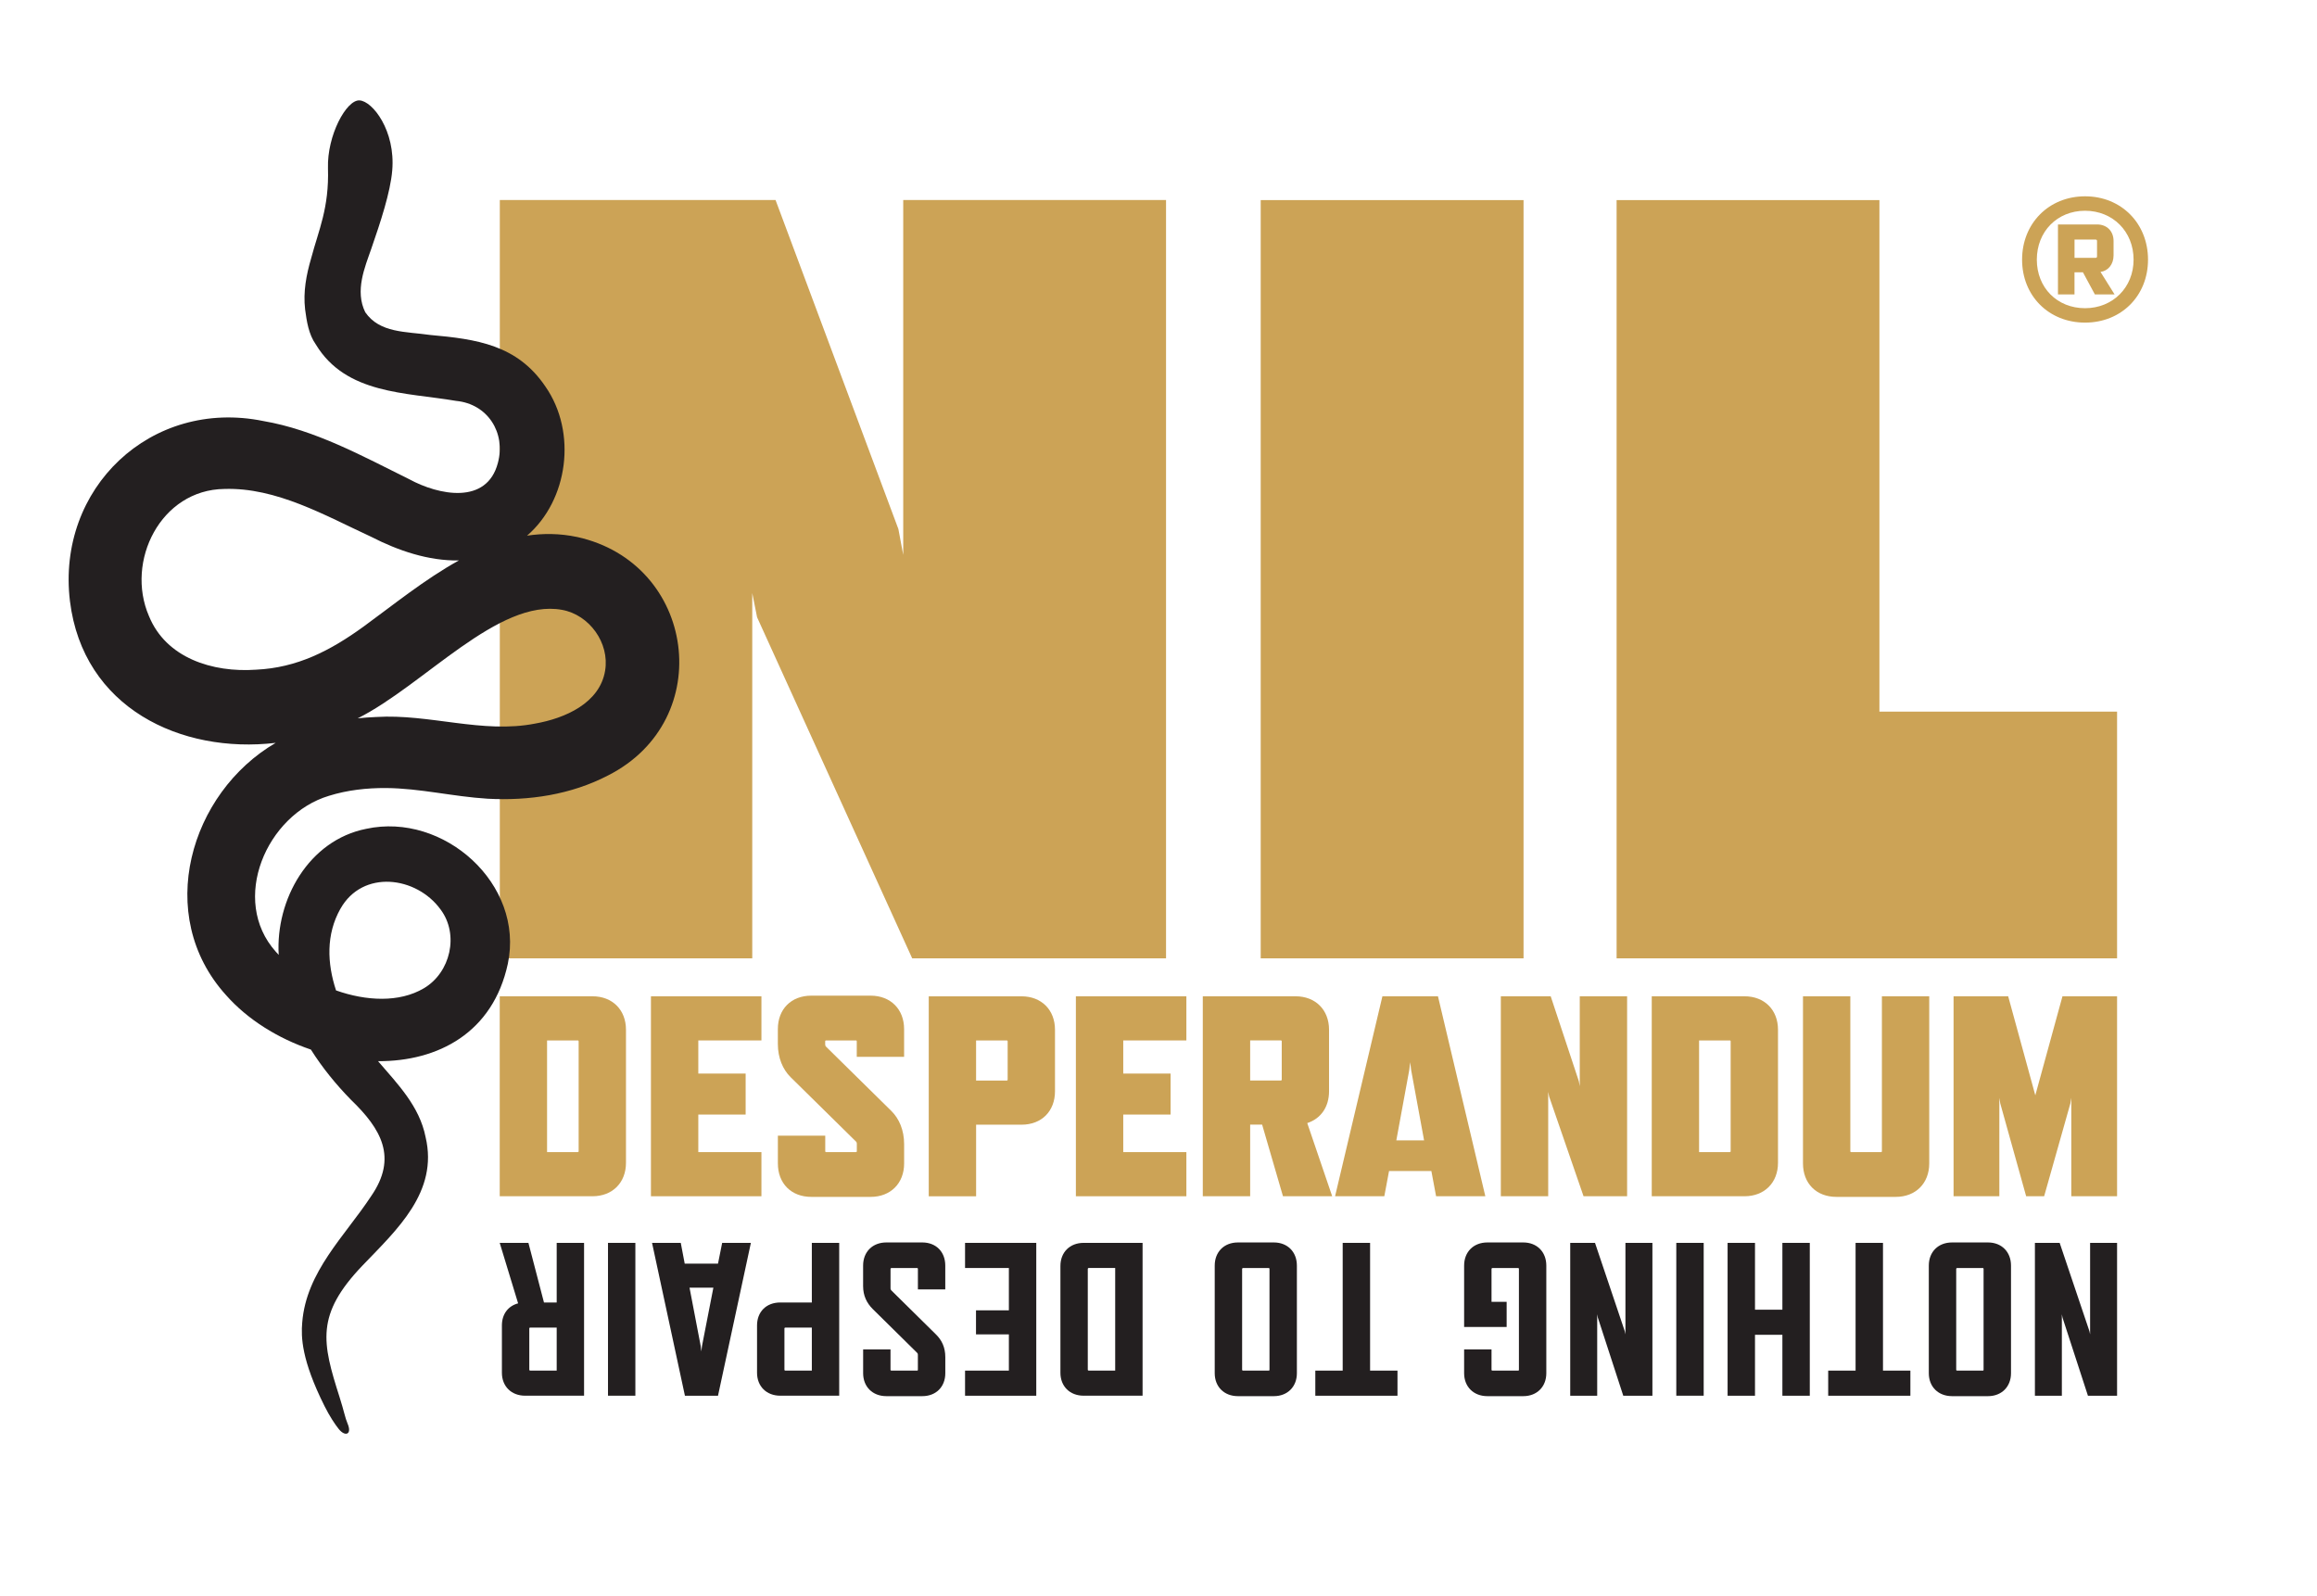 <?xml version="1.0" encoding="UTF-8"?><svg id="logo" xmlns="http://www.w3.org/2000/svg" viewBox="0 0 876.16 603.57"><defs><style>.cls-1{fill:#cca356;}.cls-2{fill:#231f20;}</style></defs><path class="cls-1" d="m224.06,452.34h-35.09v-75.61h35.09c7.52,0,12.65,5.13,12.65,12.64v50.33c0,7.51-5.13,12.64-12.65,12.64m-5.25-17.05v-41.51c0-.24-.12-.36-.36-.36h-11.58v42.23h11.58c.24,0,.36-.12.36-.36"/><polygon class="cls-1" points="246.15 452.34 246.15 376.73 287.93 376.73 287.93 393.42 264.06 393.42 264.06 405.95 281.96 405.95 281.96 421.45 264.06 421.45 264.06 435.65 287.93 435.65 287.93 452.34 246.15 452.34"/><path class="cls-1" d="m323.62,431.59l-24.71-24.33c-2.86-2.86-4.77-7.16-4.77-12.52v-5.61c0-7.51,5.01-12.64,12.65-12.64h22.44c7.52,0,12.65,5.13,12.65,12.64v10.5h-17.9v-5.85c0-.24-.12-.36-.36-.36h-11.22c-.24,0-.36.12-.36.36v1.2c0,.36.12.59.36.83l24.71,24.33c2.87,2.86,4.78,7.15,4.78,12.52v7.28c0,7.51-5.13,12.64-12.65,12.64h-22.44c-7.64,0-12.65-5.13-12.65-12.64v-10.5h17.91v5.85c0,.24.12.36.36.36h11.22c.24,0,.36-.12.36-.36v-2.87c0-.36-.12-.6-.36-.83"/><path class="cls-1" d="m386.3,425.27h-17.19v27.08h-17.91v-75.61h35.09c7.52,0,12.65,5.13,12.65,12.64v23.26c0,7.51-5.02,12.64-12.65,12.64m-5.61-31.84h-11.58v15.15h11.58c.24,0,.36-.12.36-.36v-14.44c0-.24-.12-.36-.36-.36"/><polygon class="cls-1" points="406.84 452.34 406.84 376.73 448.62 376.73 448.62 393.42 424.75 393.42 424.75 405.95 442.65 405.95 442.65 421.45 424.75 421.45 424.75 435.65 448.62 435.65 448.62 452.34 406.84 452.34"/><path class="cls-1" d="m485.15,452.34l-7.88-27.08h-4.53v27.08h-17.91v-75.61h35.09c7.52,0,12.65,5.13,12.65,12.64v23.26c0,5.96-3.1,10.37-8.24,12.04l9.43,27.67h-18.62Zm-12.41-43.77h11.58c.24,0,.36-.12.36-.36v-14.44c0-.24-.12-.36-.36-.36h-11.58v15.15Z"/><path class="cls-1" d="m541.26,442.8h-16l-1.79,9.54h-18.62l17.9-75.61h21.01l17.91,75.61h-18.62l-1.79-9.54Zm-2.75-11.58l-4.89-26.59-.36-2.98-.36,2.98-4.89,26.59h10.5Z"/><polygon class="cls-1" points="598.81 452.34 585.8 414.65 585.44 412.87 585.44 452.34 567.53 452.34 567.53 376.73 586.39 376.73 597.02 408.81 597.38 410.72 597.38 376.73 615.28 376.73 615.28 452.34 598.81 452.34"/><path class="cls-1" d="m659.69,452.34h-35.09v-75.61h35.09c7.52,0,12.65,5.13,12.65,12.64v50.33c0,7.51-5.13,12.64-12.65,12.64m-5.25-17.05v-41.51c0-.24-.12-.36-.36-.36h-11.58v42.23h11.58c.24,0,.36-.12.36-.36"/><path class="cls-1" d="m716.88,452.58h-22.44c-7.64,0-12.65-5.13-12.65-12.64v-63.21h17.9v58.56c0,.24.12.36.36.36h11.22c.24,0,.36-.12.36-.36v-58.56h17.9v63.21c0,7.51-5.13,12.64-12.65,12.64"/><polygon class="cls-1" points="783.25 452.34 783.25 415.13 782.89 417.28 772.98 452.34 766.18 452.34 756.4 417.28 756.04 415.13 756.04 452.34 738.73 452.34 738.73 376.73 759.38 376.73 769.64 414.18 779.91 376.73 800.56 376.73 800.56 452.34 783.25 452.34"/><polygon class="cls-1" points="344.94 362.38 286.29 233.41 284.46 224.26 284.46 362.38 189 362.38 189 75.63 293.27 75.63 339.72 200.05 341.55 209.81 341.55 75.63 440.93 75.63 440.93 362.38 344.94 362.38"/><rect class="cls-1" x="476.73" y="75.66" width="99.39" height="286.72"/><polygon class="cls-1" points="611.31 362.38 611.31 75.66 710.69 75.66 710.69 269.09 800.56 269.09 800.56 362.38 611.31 362.38"/><path class="cls-1" d="m812.26,98.18c0,13.7-10.11,23.81-23.81,23.81s-23.81-10.11-23.81-23.81,10.11-23.95,23.81-23.95,23.81,10.24,23.81,23.95m-5.46,0c0-10.64-7.85-18.49-18.36-18.49s-18.23,7.85-18.23,18.49,7.72,18.36,18.23,18.36,18.36-7.85,18.36-18.36m-12.5,4.65l5.32,8.51h-7.45l-4.52-8.38h-3.19v8.38h-6.25v-26.47h14.77c3.72,0,6.25,2.53,6.25,6.25v5.45c0,3.33-2,5.85-4.92,6.25m-9.84-5.32h7.98c.4,0,.53-.27.53-.53v-5.85c0-.27-.13-.53-.53-.53h-7.98v6.92Z"/><path class="cls-2" d="m218.16,203.04c-6.48-1.36-12.77-1.41-18.86-.49,15.56-13.41,18.98-39.05,6.97-56.35-10.68-15.86-26.12-17.97-43.61-19.54-9.1-1.33-19.08-.66-24.54-8.59-4.02-8.11-.11-17.12,2.25-23.93,3.55-10.22,7.25-21.45,7.95-29.68,1.28-15-7.41-26.23-12.38-26.5-4.98-.27-12.29,13.3-11.92,25.62.46,15.12-3.5,23.31-6.35,34.04-1.86,6.36-3.06,12.69-2.3,19.35.61,4.5,1.31,9.42,4.07,13.3,11.41,18.85,34,18.07,53.03,21.32,11.97,1.14,18.86,12.09,15.8,23.45-4.16,15.95-22.38,12.25-33.58,6.14-17.52-8.66-35.58-18.64-55.15-21.98-42.44-8.63-78.25,25.41-73.09,68.11,4.95,40.39,41.97,57.81,77.8,53.59-32.39,18.88-46.16,65.17-18.76,95.41,8.13,9.21,19.6,16.34,32.07,20.57,4.34,6.89,9.54,13.25,15.16,18.99,11.4,10.99,17.74,21.79,7.62,36.43-9.91,15.08-24.54,28.52-26.06,47.8-.47,5.43-.3,14.13,8.42,31.56,1.94,3.88,3.95,6.9,5.41,8.72,2.4,3,5.11,2.1,3.31-2.1-.94-2.2-1.3-4.59-3-9.92-6.61-20.74-9.18-31.21,8.72-49.89,12.87-13.43,28.7-27.73,23.79-48.5-2.32-11.7-10.53-20.01-17.97-28.7,22.64.08,43.44-10.69,49.07-36.84,6.35-30.19-24.28-57.39-53.57-51.02-21.69,4.3-34.32,26.75-33.07,47.66-.38-.39-.74-.78-1.09-1.18-17.52-19.58-3.53-51.9,20.1-58.97,6.94-2.17,14.29-2.98,21.56-2.94,12.8.09,25.36,3.24,38.42,4.04,15.55.85,31.53-1.5,45.56-8.81,41.37-20.99,33.18-80.3-11.75-90.17m-89.47,140.61c8.38-14.94,28.72-12.36,37.88.26,7.08,9.46,3.75,23.85-6.32,29.79-9.34,5.51-21.86,4.82-33.21.81-3.39-10.27-3.81-21.16,1.64-30.86m-72.39-110.69c-8.96-20.75,4.45-47.78,28.51-48.07,19.69-.63,38.09,10.04,55.57,18.11,10.07,5.18,21.63,9.14,33.13,8.92-12.92,7.14-24.88,16.87-36.01,24.98-12.74,9.24-25.23,15.61-40.69,16.33-16.5,1.17-34.07-4.44-40.51-20.28m172.5,20.63c-2.02,12.34-15.18,18.04-26.46,20.03-19.83,3.92-39.96-3.74-60.11-2.49-2.33.09-4.66.26-6.99.51,25.16-12.63,53.18-45.41,77.23-41.03,10.4,1.86,18.06,12.55,16.33,22.97"/><polygon class="cls-2" points="778.85 469.97 790.12 503.41 790.36 504.57 790.36 469.97 800.56 469.97 800.56 527.77 789.54 527.77 779.92 498.21 779.68 496.97 779.68 527.77 769.49 527.77 769.49 469.97 778.85 469.97"/><path class="cls-2" d="m738.16,469.81h13.59c5.14,0,8.7,3.55,8.7,8.75v40.7c0,5.12-3.56,8.67-8.7,8.67h-13.59c-5.22,0-8.79-3.55-8.79-8.67v-40.7c0-5.2,3.56-8.75,8.79-8.75m1.9,48.46h9.69c.25,0,.33-.08.33-.33v-38.14c0-.16-.08-.33-.33-.33h-9.69c-.17,0-.33.16-.33.33v38.14c0,.25.16.33.33.33"/><polygon class="cls-2" points="701.68 518.27 701.68 469.97 712.04 469.97 712.04 518.27 722.4 518.27 722.4 527.77 691.32 527.77 691.32 518.27 701.68 518.27"/><polygon class="cls-2" points="663.64 469.97 663.64 495.24 674 495.24 674 469.97 684.36 469.97 684.36 527.77 674 527.77 674 504.73 663.64 504.73 663.64 527.77 653.28 527.77 653.28 469.97 663.64 469.97"/><rect class="cls-2" x="633.88" y="469.97" width="10.36" height="57.79"/><polygon class="cls-2" points="603.14 469.97 614.41 503.41 614.65 504.57 614.65 469.97 624.85 469.97 624.85 527.77 613.83 527.77 604.21 498.21 603.97 496.97 603.97 527.77 593.77 527.77 593.77 469.97 603.14 469.97"/><path class="cls-2" d="m562.44,469.81h13.59c5.14,0,8.7,3.55,8.7,8.75v40.7c0,5.12-3.56,8.67-8.7,8.67h-13.59c-5.22,0-8.79-3.55-8.79-8.67v-9h10.36v7.68c0,.25.16.33.33.33h9.7c.25,0,.33-.08.33-.33v-38.14c0-.16-.08-.33-.33-.33h-9.7c-.16,0-.33.16-.33.33v12.47h5.72v9.49h-16.08v-23.2c0-5.2,3.56-8.75,8.79-8.75"/><polygon class="cls-2" points="507.73 518.27 507.73 469.97 518.09 469.97 518.09 518.27 528.45 518.27 528.45 527.77 497.38 527.77 497.38 518.27 507.73 518.27"/><path class="cls-2" d="m468.12,469.81h13.59c5.14,0,8.7,3.55,8.7,8.75v40.7c0,5.12-3.56,8.67-8.7,8.67h-13.59c-5.22,0-8.78-3.55-8.78-8.67v-40.7c0-5.2,3.56-8.75,8.78-8.75m1.91,48.46h9.69c.25,0,.33-.08.33-.33v-38.14c0-.16-.08-.33-.33-.33h-9.69c-.16,0-.33.16-.33.33v38.14c0,.25.17.33.33.33"/><path class="cls-2" d="m409.77,469.97h22.29v57.79h-22.29c-5.22,0-8.78-3.55-8.78-8.67v-40.37c0-5.2,3.56-8.75,8.78-8.75m1.57,9.82v38.14c0,.25.17.33.33.33h10.03v-38.8h-10.03c-.16,0-.33.16-.33.33"/><polygon class="cls-2" points="391.86 469.97 391.86 527.77 364.93 527.77 364.93 518.27 381.5 518.27 381.5 504.57 369.07 504.57 369.07 495.48 381.5 495.48 381.5 479.47 364.93 479.47 364.93 469.97 391.86 469.97"/><path class="cls-2" d="m337.08,487.97l16.74,16.51c2.4,2.31,3.64,5.12,3.64,8.67v6.11c0,5.12-3.48,8.67-8.7,8.67h-13.59c-5.22,0-8.78-3.55-8.78-8.67v-9h10.35v7.68c0,.25.17.33.33.33h9.69c.25,0,.33-.08.33-.33v-5.7c0-.33-.08-.49-.33-.74l-16.74-16.51c-2.32-2.31-3.64-5.12-3.64-8.67v-7.76c0-5.2,3.56-8.75,8.78-8.75h13.59c5.22,0,8.7,3.55,8.7,8.75v9h-10.35v-7.76c0-.16-.08-.33-.33-.33h-9.69c-.16,0-.33.16-.33.33v7.43c0,.33.17.5.33.74"/><path class="cls-2" d="m295.06,492.51h11.93v-22.54h10.35v57.79h-22.29c-5.22,0-8.78-3.55-8.78-8.67v-17.91c0-5.12,3.48-8.67,8.78-8.67m1.91,25.76h10.03v-16.26h-10.03c-.16,0-.33.08-.33.33v15.6c0,.25.17.33.33.33"/><path class="cls-2" d="m258.92,477.82h12.59l1.57-7.84h10.86l-12.43,57.79h-12.51l-12.43-57.79h10.86l1.49,7.84Zm1.82,9.08l4.22,22.04.25,2.07.25-2.07,4.3-22.04h-9.03Z"/><rect class="cls-2" x="229.91" y="469.97" width="10.35" height="57.79"/><path class="cls-2" d="m199.82,469.97l5.88,22.54h4.81v-22.54h10.35v57.79h-22.29c-5.22,0-8.78-3.55-8.78-8.67v-17.91c0-4.21,2.32-7.35,6.13-8.34l-6.96-22.87h10.86Zm10.69,32.03h-10.03c-.16,0-.33.08-.33.33v15.6c0,.25.17.33.33.33h10.03v-16.26Z"/></svg>
